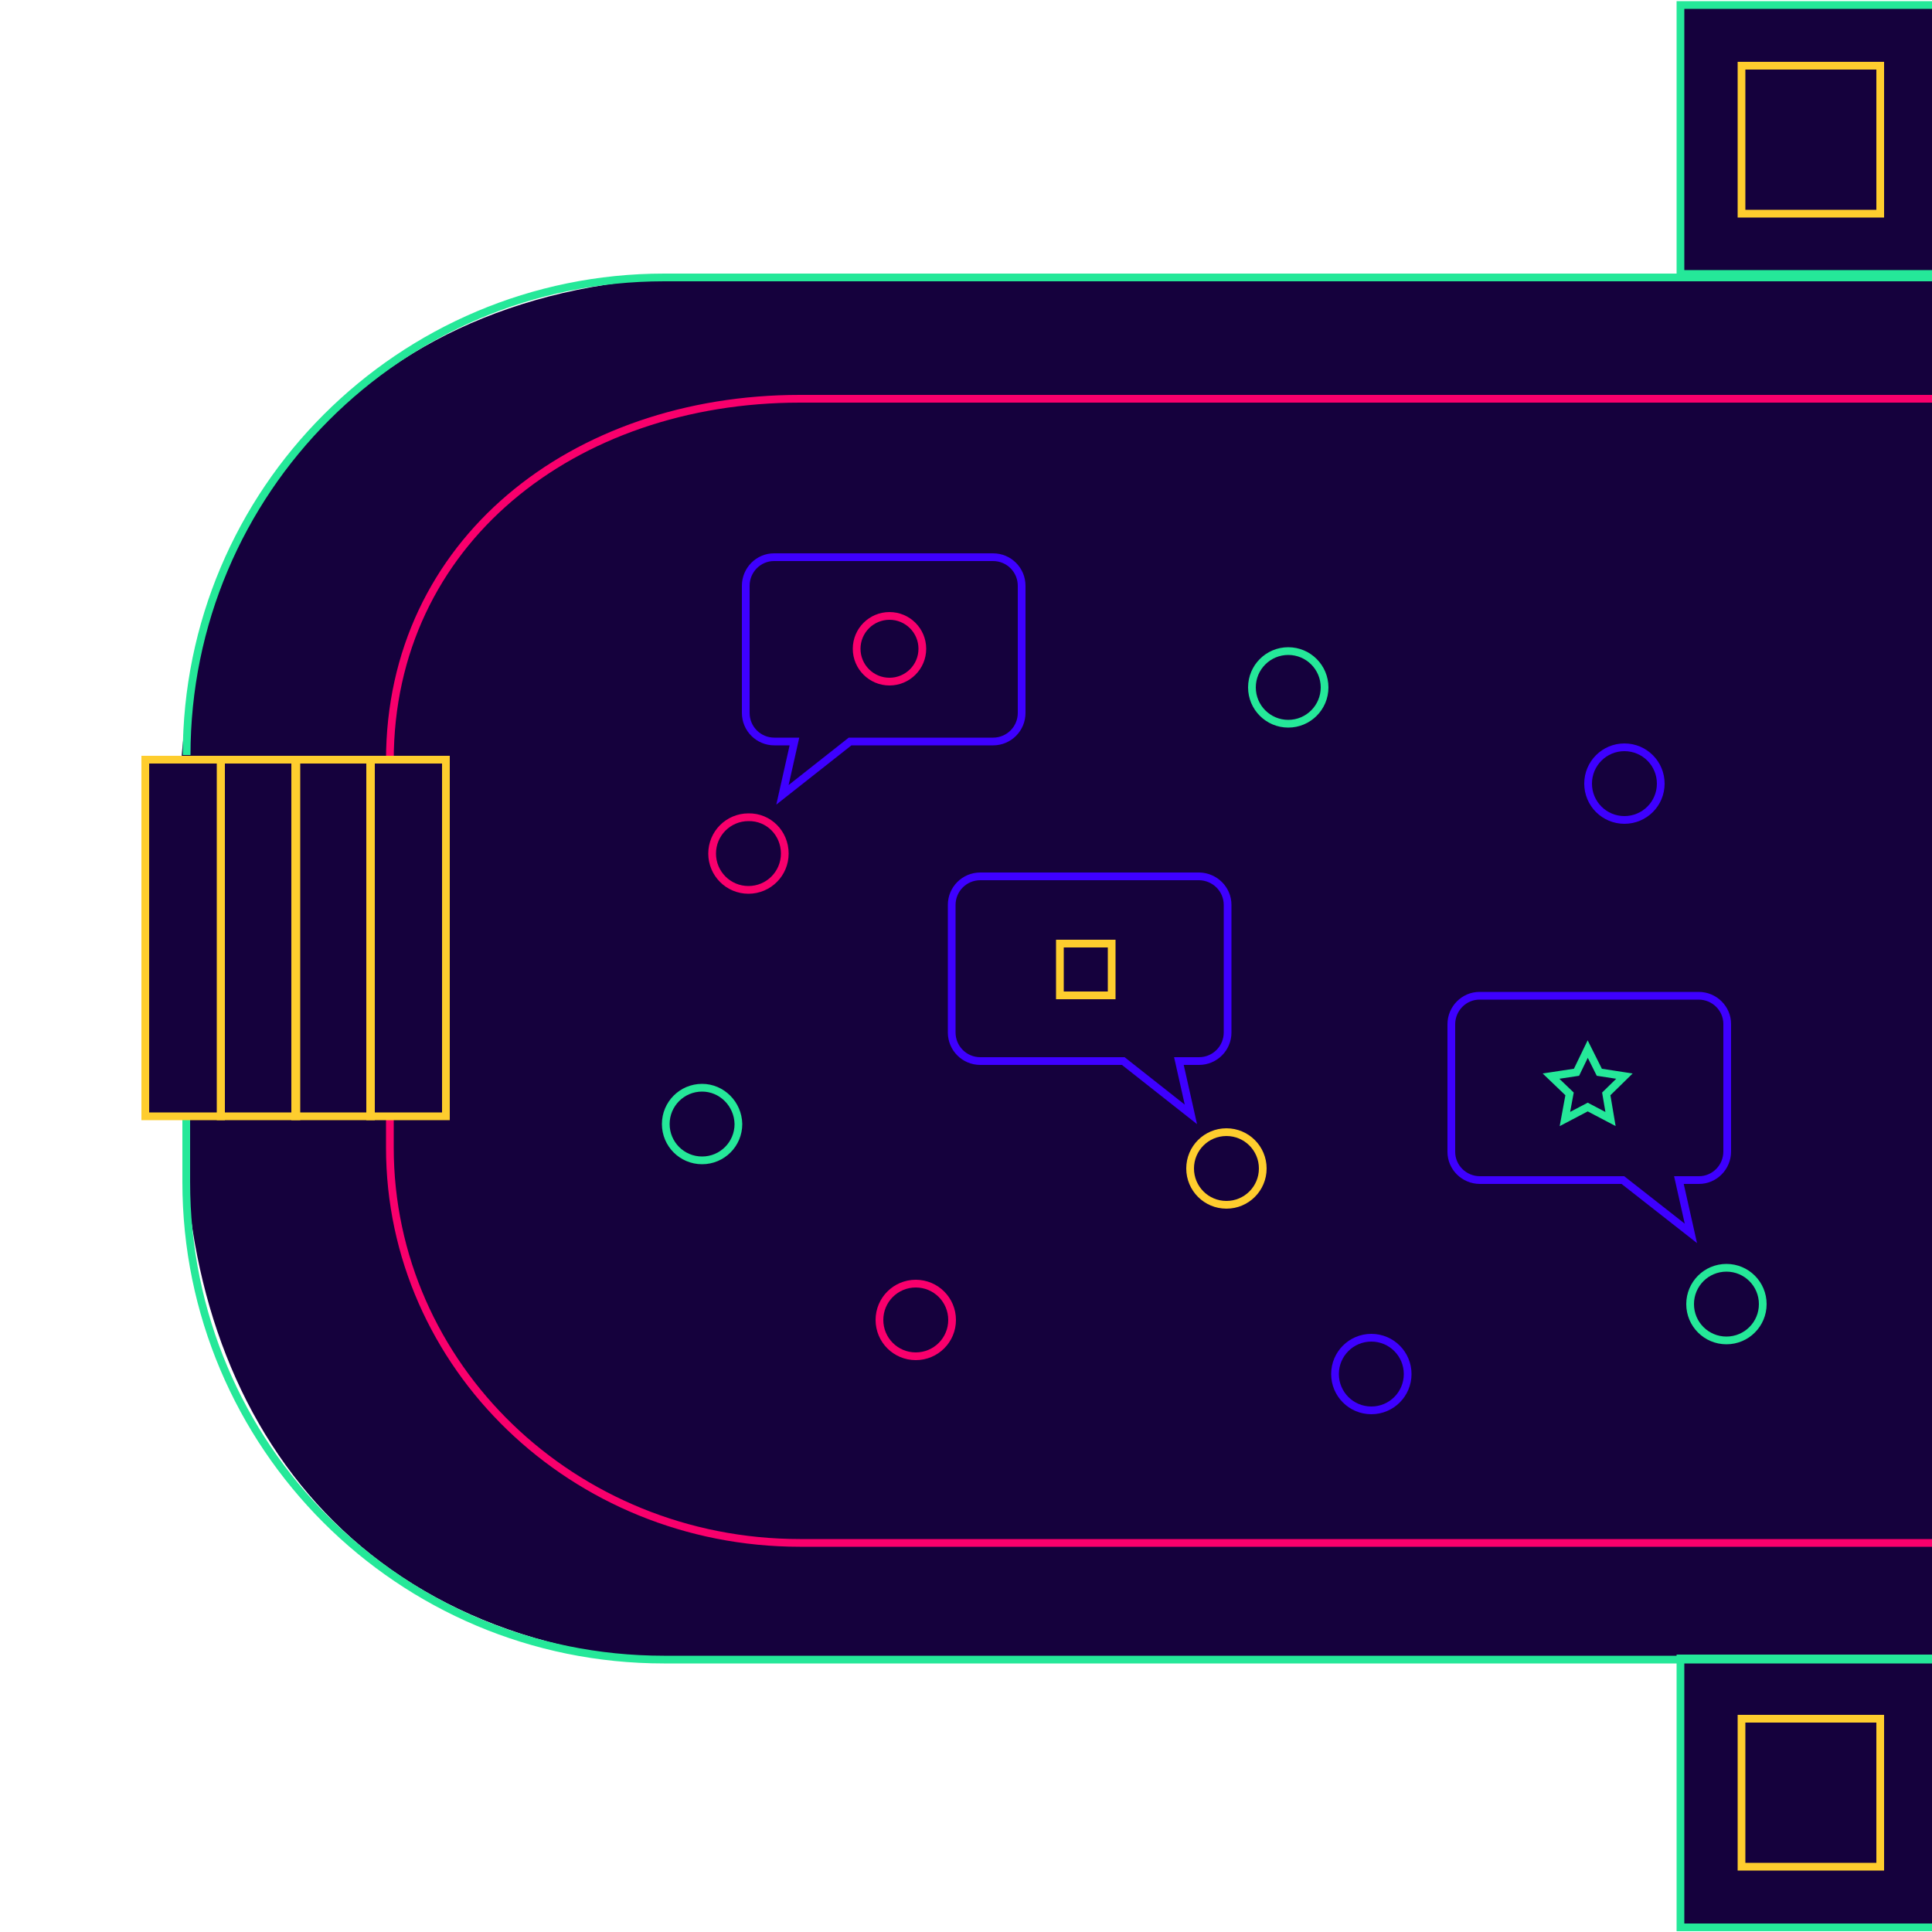 <svg xmlns="http://www.w3.org/2000/svg" xmlns:xlink="http://www.w3.org/1999/xlink" style="enable-background:new 0 0 500 500" x="0" y="0" version="1.1" viewBox="0 0 500 500" xml:space="preserve"><style type="text/css">.st0{fill:#15013d}.st1{stroke:#f9006c}.st1,.st2,.st3,.st4{fill:none;stroke-width:2;stroke-miterlimit:10}.st2{stroke:#fecd2e}.st3{stroke:#25e899}.st4{stroke:#3e00ff}</style><g id="Ebene_1"><rect width="77.6" height="92.3" x="37.8" y="196.6" class="st0"/><path d="M191.1,290.9c0,5.2-4.2,9.4-9.4,9.4c-5.2,0-9.4-4.2-9.4-9.4c0-5.2,4.2-9.4,9.4-9.4 C186.8,281.5,191,285.7,191.1,290.9C191.1,290.9,191.1,290.9,191.1,290.9z" class="st0"/><path d="M203.1,220.9c0,5.2-4.2,9.4-9.4,9.4s-9.4-4.2-9.4-9.4c0-5.2,4.2-9.4,9.4-9.4 C198.9,211.4,203.1,215.6,203.1,220.9C203.1,220.8,203.1,220.9,203.1,220.9z" class="st0"/><path d="M246.4,341.6c0,5.2-4.2,9.4-9.4,9.4c-5.2,0-9.4-4.2-9.4-9.4c0-5.2,4.2-9.4,9.4-9.4 C242.2,332.2,246.4,336.4,246.4,341.6z" class="st0"/><path d="M257,191.9h-37l-17.5,13.8l3.1-13.8h-5.2c-4.1,0-7.4-3.3-7.4-7.4v-32.9c0-4.1,3.3-7.4,7.3-7.4c0,0,0,0,0,0H257 c4.1,0,7.4,3.3,7.4,7.3c0,0,0,0,0,0v32.9C264.4,188.6,261.1,191.9,257,191.9z" class="st0"/><path d="M308.2,288.4l-17.5-13.8h-37c-4.1,0-7.4-3.3-7.4-7.4v-33c0-4.1,3.3-7.4,7.4-7.4h56.7c4.1,0,7.4,3.3,7.4,7.4v0 v33c0,4.1-3.3,7.4-7.4,7.4l0,0h-5.2L308.2,288.4z" class="st0"/><path d="M326.8,302.4c0,5.2-4.2,9.4-9.4,9.4s-9.4-4.2-9.4-9.4c0-5.2,4.2-9.4,9.4-9.4 C322.6,293,326.8,297.2,326.8,302.4C326.8,302.4,326.8,302.4,326.8,302.4z" class="st0"/><circle cx="333.4" cy="177.9" r="9.4" class="st0"/><path d="M364.3,355.6c0,5.2-4.2,9.4-9.4,9.4s-9.4-4.2-9.4-9.4c0-5.2,4.2-9.4,9.4-9.4 C360.1,346.2,364.3,350.4,364.3,355.6C364.3,355.6,364.3,355.6,364.3,355.6z" class="st0"/><path d="M420.4,212.2c-5.2,0-9.4-4.2-9.4-9.4s4.2-9.4,9.4-9.4c5.2,0,9.4,4.2,9.4,9.4 C429.8,207.9,425.6,212.2,420.4,212.2C420.4,212.2,420.4,212.2,420.4,212.2z" class="st0"/><path d="M437.6,319.1L420,305.4h-37c-4.1,0-7.4-3.3-7.4-7.3c0,0,0,0,0,0v-33c0-4.1,3.3-7.4,7.3-7.4c0,0,0,0,0,0h56.7 c4,0,7.3,3.3,7.3,7.4v33c0,4.1-3.3,7.4-7.3,7.4c0,0,0,0,0,0h-5.2L437.6,319.1z" class="st0"/><path d="M446.8,328.1c5.2,0,9.4,4.2,9.4,9.4c0,5.2-4.2,9.4-9.4,9.4c-5.2,0-9.4-4.2-9.4-9.4c0,0,0,0,0,0 C437.4,332.3,441.6,328.1,446.8,328.1z" class="st0"/><rect width="65.1" height="69.6" x="434.9" y="1.3" class="st0"/><rect width="65.1" height="69.6" x="434.9" y="429.2" class="st0"/><path d="M500,430.2H185.1c-91.8,0-137.4-62.8-137.4-140.2l-1.3-79.4c0-77.4,47.8-139.3,138.7-139H500V430.2z" class="st0"/><path d="M500,399.3H207c-58.6,0-106.1-45.8-106.1-102.3v-7.9" class="st1"/><path d="M100.9,196.8L100.9,196.8c0-56.5,47.5-93.6,106.1-93.6h293" class="st1"/><rect width="19.6" height="92.3" x="57.1" y="196.6" class="st2"/><rect width="19.6" height="92.3" x="76.4" y="196.6" class="st2"/><rect width="19.6" height="92.3" x="95.8" y="196.6" class="st2"/><polyline points="500 70.9 434.9 70.9 434.9 1.3 500 1.3" class="st3"/><polyline points="500 498.8 434.9 498.8 434.9 429.2 500 429.2" class="st3"/><rect width="35.9" height="38.3" x="450.7" y="444.8" class="st2"/><rect width="35.9" height="38.3" x="450.7" y="17" class="st2"/><path d="M500,71.8H171.9c-68.3,0-123.6,55.3-123.6,123.6c0,0,0,0,0,0" class="st3"/><path d="M48.2,288.2v17.7c0,68.3,55.3,123.6,123.6,123.6c0,0,0,0,0,0H500" class="st3"/><rect width="19.6" height="92.3" x="37.6" y="196.6" class="st2"/></g><g id="Ebene_2"><path d="M246.4,341.6c0,5.2-4.2,9.4-9.4,9.4c-5.2,0-9.4-4.2-9.4-9.4c0-5.2,4.2-9.4,9.4-9.4 C242.2,332.2,246.4,336.4,246.4,341.6z" class="st1"/><path d="M191.1,290.9c0,5.2-4.2,9.4-9.4,9.4c-5.2,0-9.4-4.2-9.4-9.4c0-5.2,4.2-9.4,9.4-9.4 C186.8,281.5,191,285.7,191.1,290.9C191.1,290.9,191.1,290.9,191.1,290.9z" class="st3"/><path d="M203.1,220.9c0,5.2-4.2,9.4-9.4,9.4s-9.4-4.2-9.4-9.4c0-5.2,4.2-9.4,9.4-9.4 C198.9,211.4,203.1,215.6,203.1,220.9C203.1,220.8,203.1,220.9,203.1,220.9z" class="st1"/><path d="M429.8,202.8c0,5.2-4.2,9.4-9.4,9.4c-5.2,0-9.4-4.2-9.4-9.4s4.2-9.4,9.4-9.4 C425.6,193.4,429.8,197.6,429.8,202.8z" class="st4"/><circle cx="333.4" cy="177.9" r="9.4" class="st3"/><path d="M456.2,337.5c0,5.2-4.2,9.4-9.4,9.4s-9.4-4.2-9.4-9.4c0-5.2,4.2-9.4,9.4-9.4 C452,328.1,456.2,332.3,456.2,337.5C456.2,337.5,456.2,337.5,456.2,337.5z" class="st3"/><path d="M364.3,355.6c0,5.2-4.2,9.4-9.4,9.4s-9.4-4.2-9.4-9.4c0-5.2,4.2-9.4,9.4-9.4 C360.1,346.2,364.3,350.4,364.3,355.6C364.3,355.6,364.3,355.6,364.3,355.6z" class="st4"/><path d="M326.8,302.4c0,5.2-4.2,9.4-9.4,9.4s-9.4-4.2-9.4-9.4c0-5.2,4.2-9.4,9.4-9.4 C322.6,293,326.8,297.2,326.8,302.4C326.8,302.4,326.8,302.4,326.8,302.4z" class="st2"/></g><g id="Ebene_3"><g><polygon points="410.9 271.5 413.9 277.5 420.4 278.5 415.7 283.1 416.8 289.6 410.9 286.5 405 289.6 406.2 283.1 401.4 278.5 408 277.5" class="st3"/><path d="M447,265v33c0,4.1-3.3,7.4-7.3,7.4c0,0,0,0,0,0h-5.2l3.1,13.8L420,305.4h-37c-4.1,0-7.4-3.3-7.4-7.3 c0,0,0,0,0,0v-33c0-4.1,3.3-7.4,7.3-7.4c0,0,0,0,0,0h56.7C443.7,257.7,447,261,447,265z" class="st4"/></g><g><path d="M317.7,234.2v33c0,4.1-3.3,7.4-7.4,7.4l0,0h-5.2l3.1,13.8l-17.5-13.8h-37c-4.1,0-7.4-3.3-7.4-7.4v-33 c0-4.1,3.3-7.4,7.4-7.4h56.7C314.4,226.9,317.7,230.1,317.7,234.2z" class="st4"/><rect width="13.4" height="13.4" x="274.3" y="244.2" class="st2"/></g><circle cx="230.2" cy="167.9" r="8.5" class="st1"/><path d="M264.4,151.6v32.9c0,4.1-3.3,7.4-7.4,7.4h-37l-17.5,13.8l3.1-13.8h-5.2c-4.1,0-7.4-3.3-7.4-7.4v-32.9 c0-4.1,3.3-7.4,7.3-7.4c0,0,0,0,0,0H257C261.1,144.2,264.4,147.5,264.4,151.6C264.4,151.6,264.4,151.6,264.4,151.6z" class="st4"/></g></svg>